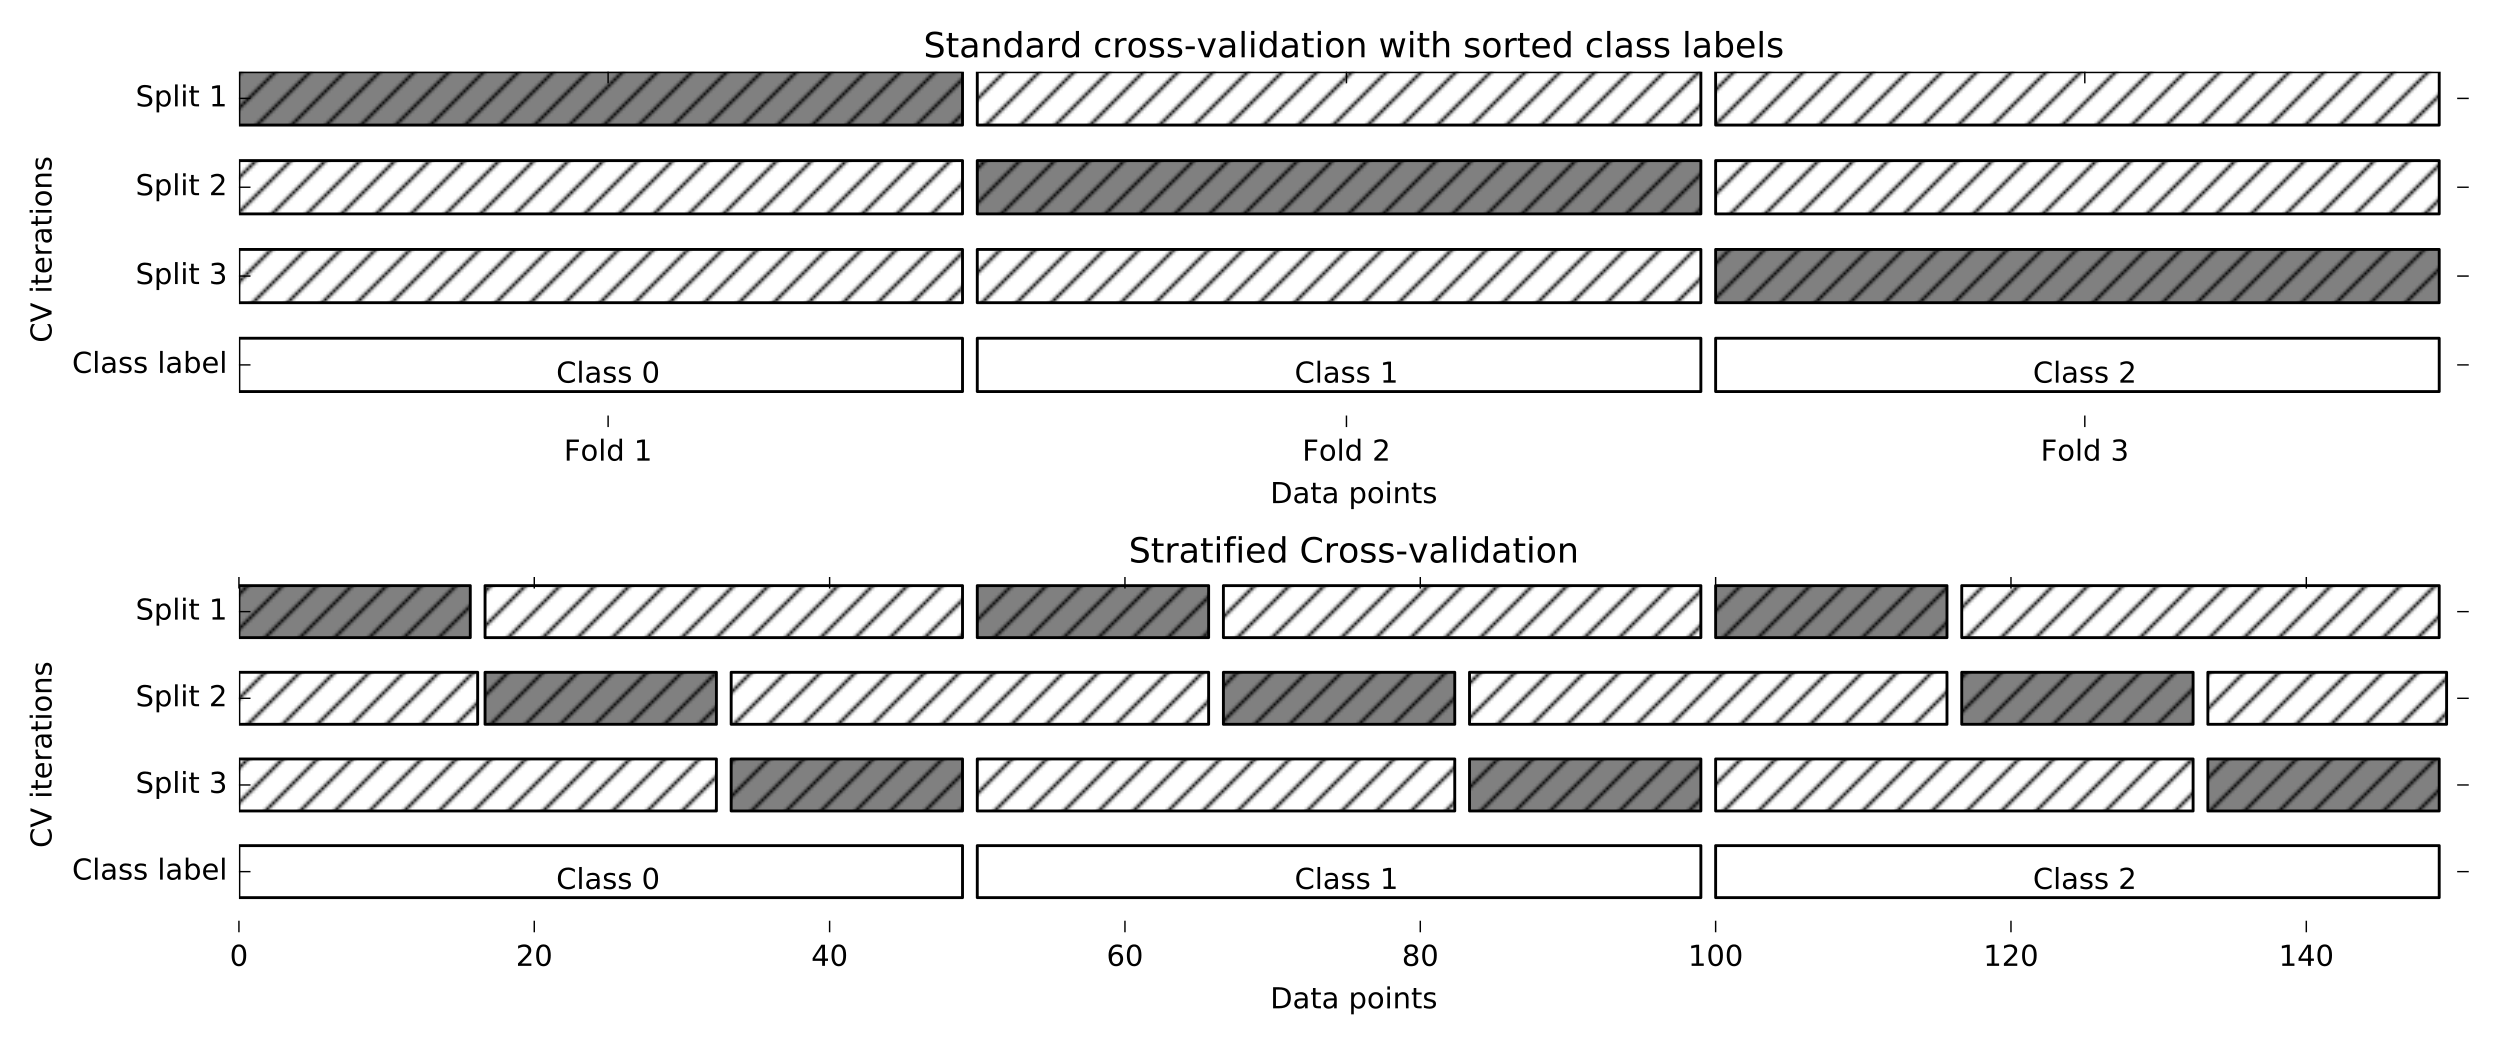 <?xml version="1.0" encoding="utf-8" standalone="no"?>
<!DOCTYPE svg PUBLIC "-//W3C//DTD SVG 1.1//EN"
  "http://www.w3.org/Graphics/SVG/1.1/DTD/svg11.dtd">
<!-- Created with matplotlib (http://matplotlib.org/) -->
<svg height="360pt" version="1.1" viewBox="0 0 864 360" width="864pt" xmlns="http://www.w3.org/2000/svg" xmlns:xlink="http://www.w3.org/1999/xlink">
 <defs>
  <style type="text/css">
*{stroke-linecap:butt;stroke-linejoin:round;stroke-miterlimit:100000;}
  </style>
 </defs>
 <g id="figure_1">
  <g id="patch_1">
   <path d="M 0 360 
L 864 360 
L 864 0 
L 0 0 
z
" style="fill:#ffffff;"/>
  </g>
  <g id="axes_1">
   <g id="patch_2">
    <path clip-path="url(#p1d6fbd1bad)" d="M 82.575 24.8 
L 332.645 24.8 
L 332.645 43.22 
L 82.575 43.22 
z
" style="fill:url(#hfec4d93242);stroke:#000000;stroke-linejoin:miter;"/>
   </g>
   <g id="patch_3">
    <path clip-path="url(#p1d6fbd1bad)" d="M 82.575 55.5 
L 332.645 55.5 
L 332.645 73.92 
L 82.575 73.92 
z
" style="fill:url(#h18e4e7b162);stroke:#000000;stroke-linejoin:miter;"/>
   </g>
   <g id="patch_4">
    <path clip-path="url(#p1d6fbd1bad)" d="M 82.575 86.2 
L 332.645 86.2 
L 332.645 104.62 
L 82.575 104.62 
z
" style="fill:url(#h18e4e7b162);stroke:#000000;stroke-linejoin:miter;"/>
   </g>
   <g id="patch_5">
    <path clip-path="url(#p1d6fbd1bad)" d="M 337.749 24.8 
L 587.819 24.8 
L 587.819 43.22 
L 337.749 43.22 
z
" style="fill:url(#h18e4e7b162);stroke:#000000;stroke-linejoin:miter;"/>
   </g>
   <g id="patch_6">
    <path clip-path="url(#p1d6fbd1bad)" d="M 337.749 55.5 
L 587.819 55.5 
L 587.819 73.92 
L 337.749 73.92 
z
" style="fill:url(#hfec4d93242);stroke:#000000;stroke-linejoin:miter;"/>
   </g>
   <g id="patch_7">
    <path clip-path="url(#p1d6fbd1bad)" d="M 337.749 86.2 
L 587.819 86.2 
L 587.819 104.62 
L 337.749 104.62 
z
" style="fill:url(#h18e4e7b162);stroke:#000000;stroke-linejoin:miter;"/>
   </g>
   <g id="patch_8">
    <path clip-path="url(#p1d6fbd1bad)" d="M 592.923 24.8 
L 842.993 24.8 
L 842.993 43.22 
L 592.923 43.22 
z
" style="fill:url(#h18e4e7b162);stroke:#000000;stroke-linejoin:miter;"/>
   </g>
   <g id="patch_9">
    <path clip-path="url(#p1d6fbd1bad)" d="M 592.923 55.5 
L 842.993 55.5 
L 842.993 73.92 
L 592.923 73.92 
z
" style="fill:url(#h18e4e7b162);stroke:#000000;stroke-linejoin:miter;"/>
   </g>
   <g id="patch_10">
    <path clip-path="url(#p1d6fbd1bad)" d="M 592.923 86.2 
L 842.993 86.2 
L 842.993 104.62 
L 592.923 104.62 
z
" style="fill:url(#hfec4d93242);stroke:#000000;stroke-linejoin:miter;"/>
   </g>
   <g id="patch_11">
    <path clip-path="url(#p1d6fbd1bad)" d="M 82.575 116.9 
L 332.645 116.9 
L 332.645 135.32 
L 82.575 135.32 
z
" style="fill:#ffffff;stroke:#000000;stroke-linejoin:miter;"/>
   </g>
   <g id="patch_12">
    <path clip-path="url(#p1d6fbd1bad)" d="M 337.749 116.9 
L 587.819 116.9 
L 587.819 135.32 
L 337.749 135.32 
z
" style="fill:#ffffff;stroke:#000000;stroke-linejoin:miter;"/>
   </g>
   <g id="patch_13">
    <path clip-path="url(#p1d6fbd1bad)" d="M 592.923 116.9 
L 842.993 116.9 
L 842.993 135.32 
L 592.923 135.32 
z
" style="fill:#ffffff;stroke:#000000;stroke-linejoin:miter;"/>
   </g>
   <g id="matplotlib.axis_1">
    <g id="xtick_1">
     <g id="line2d_1">
      <defs>
       <path d="M 0 0 
L 0 -4 
" id="m9a811f569b" style="stroke:#000000;stroke-width:0.5;"/>
      </defs>
      <g>
       <use style="stroke:#000000;stroke-width:0.5;" x="210.162" xlink:href="#m9a811f569b" y="147.6"/>
      </g>
     </g>
     <g id="line2d_2">
      <defs>
       <path d="M 0 0 
L 0 4 
" id="mfb9d59e1f1" style="stroke:#000000;stroke-width:0.5;"/>
      </defs>
      <g>
       <use style="stroke:#000000;stroke-width:0.5;" x="210.162" xlink:href="#mfb9d59e1f1" y="24.8"/>
      </g>
     </g>
     <g id="text_1">
      <!-- Fold 1 -->
      <defs>
       <path d="M 45.406 46.391 
L 45.406 75.984 
L 54.391 75.984 
L 54.391 0 
L 45.406 0 
L 45.406 8.203 
Q 42.578 3.328 38.25 0.953 
Q 33.938 -1.422 27.875 -1.422 
Q 17.969 -1.422 11.734 6.484 
Q 5.516 14.406 5.516 27.297 
Q 5.516 40.188 11.734 48.094 
Q 17.969 56 27.875 56 
Q 33.938 56 38.25 53.625 
Q 42.578 51.266 45.406 46.391 
M 14.797 27.297 
Q 14.797 17.391 18.875 11.75 
Q 22.953 6.109 30.078 6.109 
Q 37.203 6.109 41.297 11.75 
Q 45.406 17.391 45.406 27.297 
Q 45.406 37.203 41.297 42.844 
Q 37.203 48.484 30.078 48.484 
Q 22.953 48.484 18.875 42.844 
Q 14.797 37.203 14.797 27.297 
" id="BitstreamVeraSans-Roman-64"/>
       <path d="M 9.812 72.906 
L 51.703 72.906 
L 51.703 64.594 
L 19.672 64.594 
L 19.672 43.109 
L 48.578 43.109 
L 48.578 34.812 
L 19.672 34.812 
L 19.672 0 
L 9.812 0 
z
" id="BitstreamVeraSans-Roman-46"/>
       <path id="BitstreamVeraSans-Roman-20"/>
       <path d="M 12.406 8.297 
L 28.516 8.297 
L 28.516 63.922 
L 10.984 60.406 
L 10.984 69.391 
L 28.422 72.906 
L 38.281 72.906 
L 38.281 8.297 
L 54.391 8.297 
L 54.391 0 
L 12.406 0 
z
" id="BitstreamVeraSans-Roman-31"/>
       <path d="M 30.609 48.391 
Q 23.391 48.391 19.188 42.75 
Q 14.984 37.109 14.984 27.297 
Q 14.984 17.484 19.156 11.844 
Q 23.344 6.203 30.609 6.203 
Q 37.797 6.203 41.984 11.859 
Q 46.188 17.531 46.188 27.297 
Q 46.188 37.016 41.984 42.703 
Q 37.797 48.391 30.609 48.391 
M 30.609 56 
Q 42.328 56 49.016 48.375 
Q 55.719 40.766 55.719 27.297 
Q 55.719 13.875 49.016 6.219 
Q 42.328 -1.422 30.609 -1.422 
Q 18.844 -1.422 12.172 6.219 
Q 5.516 13.875 5.516 27.297 
Q 5.516 40.766 12.172 48.375 
Q 18.844 56 30.609 56 
" id="BitstreamVeraSans-Roman-6f"/>
       <path d="M 9.422 75.984 
L 18.406 75.984 
L 18.406 0 
L 9.422 0 
z
" id="BitstreamVeraSans-Roman-6c"/>
      </defs>
      <g transform="translate(194.896 159.198)scale(0.1 -0.1)">
       <use xlink:href="#BitstreamVeraSans-Roman-46"/>
       <use x="57.473" xlink:href="#BitstreamVeraSans-Roman-6f"/>
       <use x="118.654" xlink:href="#BitstreamVeraSans-Roman-6c"/>
       <use x="146.438" xlink:href="#BitstreamVeraSans-Roman-64"/>
       <use x="209.914" xlink:href="#BitstreamVeraSans-Roman-20"/>
       <use x="241.701" xlink:href="#BitstreamVeraSans-Roman-31"/>
      </g>
     </g>
    </g>
    <g id="xtick_2">
     <g id="line2d_3">
      <g>
       <use style="stroke:#000000;stroke-width:0.5;" x="465.336" xlink:href="#m9a811f569b" y="147.6"/>
      </g>
     </g>
     <g id="line2d_4">
      <g>
       <use style="stroke:#000000;stroke-width:0.5;" x="465.336" xlink:href="#mfb9d59e1f1" y="24.8"/>
      </g>
     </g>
     <g id="text_2">
      <!-- Fold 2 -->
      <defs>
       <path d="M 19.188 8.297 
L 53.609 8.297 
L 53.609 0 
L 7.328 0 
L 7.328 8.297 
Q 12.938 14.109 22.625 23.891 
Q 32.328 33.688 34.812 36.531 
Q 39.547 41.844 41.422 45.531 
Q 43.312 49.219 43.312 52.781 
Q 43.312 58.594 39.234 62.25 
Q 35.156 65.922 28.609 65.922 
Q 23.969 65.922 18.812 64.312 
Q 13.672 62.703 7.812 59.422 
L 7.812 69.391 
Q 13.766 71.781 18.938 73 
Q 24.125 74.219 28.422 74.219 
Q 39.75 74.219 46.484 68.547 
Q 53.219 62.891 53.219 53.422 
Q 53.219 48.922 51.531 44.891 
Q 49.859 40.875 45.406 35.406 
Q 44.188 33.984 37.641 27.219 
Q 31.109 20.453 19.188 8.297 
" id="BitstreamVeraSans-Roman-32"/>
      </defs>
      <g transform="translate(450.069 159.198)scale(0.1 -0.1)">
       <use xlink:href="#BitstreamVeraSans-Roman-46"/>
       <use x="57.473" xlink:href="#BitstreamVeraSans-Roman-6f"/>
       <use x="118.654" xlink:href="#BitstreamVeraSans-Roman-6c"/>
       <use x="146.438" xlink:href="#BitstreamVeraSans-Roman-64"/>
       <use x="209.914" xlink:href="#BitstreamVeraSans-Roman-20"/>
       <use x="241.701" xlink:href="#BitstreamVeraSans-Roman-32"/>
      </g>
     </g>
    </g>
    <g id="xtick_3">
     <g id="line2d_5">
      <g>
       <use style="stroke:#000000;stroke-width:0.5;" x="720.51" xlink:href="#m9a811f569b" y="147.6"/>
      </g>
     </g>
     <g id="line2d_6">
      <g>
       <use style="stroke:#000000;stroke-width:0.5;" x="720.51" xlink:href="#mfb9d59e1f1" y="24.8"/>
      </g>
     </g>
     <g id="text_3">
      <!-- Fold 3 -->
      <defs>
       <path d="M 40.578 39.312 
Q 47.656 37.797 51.625 33 
Q 55.609 28.219 55.609 21.188 
Q 55.609 10.406 48.188 4.484 
Q 40.766 -1.422 27.094 -1.422 
Q 22.516 -1.422 17.656 -0.516 
Q 12.797 0.391 7.625 2.203 
L 7.625 11.719 
Q 11.719 9.328 16.594 8.109 
Q 21.484 6.891 26.812 6.891 
Q 36.078 6.891 40.938 10.547 
Q 45.797 14.203 45.797 21.188 
Q 45.797 27.641 41.281 31.266 
Q 36.766 34.906 28.719 34.906 
L 20.219 34.906 
L 20.219 43.016 
L 29.109 43.016 
Q 36.375 43.016 40.234 45.922 
Q 44.094 48.828 44.094 54.297 
Q 44.094 59.906 40.109 62.906 
Q 36.141 65.922 28.719 65.922 
Q 24.656 65.922 20.016 65.031 
Q 15.375 64.156 9.812 62.312 
L 9.812 71.094 
Q 15.438 72.656 20.344 73.438 
Q 25.25 74.219 29.594 74.219 
Q 40.828 74.219 47.359 69.109 
Q 53.906 64.016 53.906 55.328 
Q 53.906 49.266 50.438 45.094 
Q 46.969 40.922 40.578 39.312 
" id="BitstreamVeraSans-Roman-33"/>
      </defs>
      <g transform="translate(705.243 159.198)scale(0.1 -0.1)">
       <use xlink:href="#BitstreamVeraSans-Roman-46"/>
       <use x="57.473" xlink:href="#BitstreamVeraSans-Roman-6f"/>
       <use x="118.654" xlink:href="#BitstreamVeraSans-Roman-6c"/>
       <use x="146.438" xlink:href="#BitstreamVeraSans-Roman-64"/>
       <use x="209.914" xlink:href="#BitstreamVeraSans-Roman-20"/>
       <use x="241.701" xlink:href="#BitstreamVeraSans-Roman-33"/>
      </g>
     </g>
    </g>
    <g id="text_4">
     <!-- Data points -->
     <defs>
      <path d="M 44.281 53.078 
L 44.281 44.578 
Q 40.484 46.531 36.375 47.5 
Q 32.281 48.484 27.875 48.484 
Q 21.188 48.484 17.844 46.438 
Q 14.5 44.391 14.5 40.281 
Q 14.5 37.156 16.891 35.375 
Q 19.281 33.594 26.516 31.984 
L 29.594 31.297 
Q 39.156 29.25 43.188 25.516 
Q 47.219 21.781 47.219 15.094 
Q 47.219 7.469 41.188 3.016 
Q 35.156 -1.422 24.609 -1.422 
Q 20.219 -1.422 15.453 -0.562 
Q 10.688 0.297 5.422 2 
L 5.422 11.281 
Q 10.406 8.688 15.234 7.391 
Q 20.062 6.109 24.812 6.109 
Q 31.156 6.109 34.562 8.281 
Q 37.984 10.453 37.984 14.406 
Q 37.984 18.062 35.516 20.016 
Q 33.062 21.969 24.703 23.781 
L 21.578 24.516 
Q 13.234 26.266 9.516 29.906 
Q 5.812 33.547 5.812 39.891 
Q 5.812 47.609 11.281 51.797 
Q 16.75 56 26.812 56 
Q 31.781 56 36.172 55.266 
Q 40.578 54.547 44.281 53.078 
" id="BitstreamVeraSans-Roman-73"/>
      <path d="M 18.312 70.219 
L 18.312 54.688 
L 36.812 54.688 
L 36.812 47.703 
L 18.312 47.703 
L 18.312 18.016 
Q 18.312 11.328 20.141 9.422 
Q 21.969 7.516 27.594 7.516 
L 36.812 7.516 
L 36.812 0 
L 27.594 0 
Q 17.188 0 13.234 3.875 
Q 9.281 7.766 9.281 18.016 
L 9.281 47.703 
L 2.688 47.703 
L 2.688 54.688 
L 9.281 54.688 
L 9.281 70.219 
z
" id="BitstreamVeraSans-Roman-74"/>
      <path d="M 19.672 64.797 
L 19.672 8.109 
L 31.594 8.109 
Q 46.688 8.109 53.688 14.938 
Q 60.688 21.781 60.688 36.531 
Q 60.688 51.172 53.688 57.984 
Q 46.688 64.797 31.594 64.797 
z
M 9.812 72.906 
L 30.078 72.906 
Q 51.266 72.906 61.172 64.094 
Q 71.094 55.281 71.094 36.531 
Q 71.094 17.672 61.125 8.828 
Q 51.172 0 30.078 0 
L 9.812 0 
z
" id="BitstreamVeraSans-Roman-44"/>
      <path d="M 34.281 27.484 
Q 23.391 27.484 19.188 25 
Q 14.984 22.516 14.984 16.5 
Q 14.984 11.719 18.141 8.906 
Q 21.297 6.109 26.703 6.109 
Q 34.188 6.109 38.703 11.406 
Q 43.219 16.703 43.219 25.484 
L 43.219 27.484 
z
M 52.203 31.203 
L 52.203 0 
L 43.219 0 
L 43.219 8.297 
Q 40.141 3.328 35.547 0.953 
Q 30.953 -1.422 24.312 -1.422 
Q 15.922 -1.422 10.953 3.297 
Q 6 8.016 6 15.922 
Q 6 25.141 12.172 29.828 
Q 18.359 34.516 30.609 34.516 
L 43.219 34.516 
L 43.219 35.406 
Q 43.219 41.609 39.141 45 
Q 35.062 48.391 27.688 48.391 
Q 23 48.391 18.547 47.266 
Q 14.109 46.141 10.016 43.891 
L 10.016 52.203 
Q 14.938 54.109 19.578 55.047 
Q 24.219 56 28.609 56 
Q 40.484 56 46.344 49.844 
Q 52.203 43.703 52.203 31.203 
" id="BitstreamVeraSans-Roman-61"/>
      <path d="M 18.109 8.203 
L 18.109 -20.797 
L 9.078 -20.797 
L 9.078 54.688 
L 18.109 54.688 
L 18.109 46.391 
Q 20.953 51.266 25.266 53.625 
Q 29.594 56 35.594 56 
Q 45.562 56 51.781 48.094 
Q 58.016 40.188 58.016 27.297 
Q 58.016 14.406 51.781 6.484 
Q 45.562 -1.422 35.594 -1.422 
Q 29.594 -1.422 25.266 0.953 
Q 20.953 3.328 18.109 8.203 
M 48.688 27.297 
Q 48.688 37.203 44.609 42.844 
Q 40.531 48.484 33.406 48.484 
Q 26.266 48.484 22.188 42.844 
Q 18.109 37.203 18.109 27.297 
Q 18.109 17.391 22.188 11.75 
Q 26.266 6.109 33.406 6.109 
Q 40.531 6.109 44.609 11.75 
Q 48.688 17.391 48.688 27.297 
" id="BitstreamVeraSans-Roman-70"/>
      <path d="M 9.422 54.688 
L 18.406 54.688 
L 18.406 0 
L 9.422 0 
z
M 9.422 75.984 
L 18.406 75.984 
L 18.406 64.594 
L 9.422 64.594 
z
" id="BitstreamVeraSans-Roman-69"/>
      <path d="M 54.891 33.016 
L 54.891 0 
L 45.906 0 
L 45.906 32.719 
Q 45.906 40.484 42.875 44.328 
Q 39.844 48.188 33.797 48.188 
Q 26.516 48.188 22.312 43.547 
Q 18.109 38.922 18.109 30.906 
L 18.109 0 
L 9.078 0 
L 9.078 54.688 
L 18.109 54.688 
L 18.109 46.188 
Q 21.344 51.125 25.703 53.562 
Q 30.078 56 35.797 56 
Q 45.219 56 50.047 50.172 
Q 54.891 44.344 54.891 33.016 
" id="BitstreamVeraSans-Roman-6e"/>
     </defs>
     <g transform="translate(439.004 173.877)scale(0.1 -0.1)">
      <use xlink:href="#BitstreamVeraSans-Roman-44"/>
      <use x="77.002" xlink:href="#BitstreamVeraSans-Roman-61"/>
      <use x="138.281" xlink:href="#BitstreamVeraSans-Roman-74"/>
      <use x="177.49" xlink:href="#BitstreamVeraSans-Roman-61"/>
      <use x="238.77" xlink:href="#BitstreamVeraSans-Roman-20"/>
      <use x="270.557" xlink:href="#BitstreamVeraSans-Roman-70"/>
      <use x="334.033" xlink:href="#BitstreamVeraSans-Roman-6f"/>
      <use x="395.215" xlink:href="#BitstreamVeraSans-Roman-69"/>
      <use x="422.998" xlink:href="#BitstreamVeraSans-Roman-6e"/>
      <use x="486.377" xlink:href="#BitstreamVeraSans-Roman-74"/>
      <use x="525.586" xlink:href="#BitstreamVeraSans-Roman-73"/>
     </g>
    </g>
   </g>
   <g id="matplotlib.axis_2">
    <g id="ytick_1">
     <g id="line2d_7">
      <defs>
       <path d="M 0 0 
L 4 0 
" id="m69f1fb283d" style="stroke:#000000;stroke-width:0.5;"/>
      </defs>
      <g>
       <use style="stroke:#000000;stroke-width:0.5;" x="82.575" xlink:href="#m69f1fb283d" y="34.01"/>
      </g>
     </g>
     <g id="line2d_8">
      <defs>
       <path d="M 0 0 
L -4 0 
" id="m2704a33fb5" style="stroke:#000000;stroke-width:0.5;"/>
      </defs>
      <g>
       <use style="stroke:#000000;stroke-width:0.5;" x="853.2" xlink:href="#m2704a33fb5" y="34.01"/>
      </g>
     </g>
     <g id="text_5">
      <!-- Split 1 -->
      <defs>
       <path d="M 53.516 70.516 
L 53.516 60.891 
Q 47.906 63.578 42.922 64.891 
Q 37.938 66.219 33.297 66.219 
Q 25.25 66.219 20.875 63.094 
Q 16.5 59.969 16.5 54.203 
Q 16.5 49.359 19.406 46.891 
Q 22.312 44.438 30.422 42.922 
L 36.375 41.703 
Q 47.406 39.594 52.656 34.297 
Q 57.906 29 57.906 20.125 
Q 57.906 9.516 50.797 4.047 
Q 43.703 -1.422 29.984 -1.422 
Q 24.812 -1.422 18.969 -0.25 
Q 13.141 0.922 6.891 3.219 
L 6.891 13.375 
Q 12.891 10.016 18.656 8.297 
Q 24.422 6.594 29.984 6.594 
Q 38.422 6.594 43.016 9.906 
Q 47.609 13.234 47.609 19.391 
Q 47.609 24.75 44.312 27.781 
Q 41.016 30.812 33.5 32.328 
L 27.484 33.5 
Q 16.453 35.688 11.516 40.375 
Q 6.594 45.062 6.594 53.422 
Q 6.594 63.094 13.406 68.656 
Q 20.219 74.219 32.172 74.219 
Q 37.312 74.219 42.625 73.281 
Q 47.953 72.359 53.516 70.516 
" id="BitstreamVeraSans-Roman-53"/>
      </defs>
      <g transform="translate(46.861 36.769)scale(0.1 -0.1)">
       <use xlink:href="#BitstreamVeraSans-Roman-53"/>
       <use x="63.477" xlink:href="#BitstreamVeraSans-Roman-70"/>
       <use x="126.953" xlink:href="#BitstreamVeraSans-Roman-6c"/>
       <use x="154.736" xlink:href="#BitstreamVeraSans-Roman-69"/>
       <use x="182.52" xlink:href="#BitstreamVeraSans-Roman-74"/>
       <use x="221.729" xlink:href="#BitstreamVeraSans-Roman-20"/>
       <use x="253.516" xlink:href="#BitstreamVeraSans-Roman-31"/>
      </g>
     </g>
    </g>
    <g id="ytick_2">
     <g id="line2d_9">
      <g>
       <use style="stroke:#000000;stroke-width:0.5;" x="82.575" xlink:href="#m69f1fb283d" y="64.71"/>
      </g>
     </g>
     <g id="line2d_10">
      <g>
       <use style="stroke:#000000;stroke-width:0.5;" x="853.2" xlink:href="#m2704a33fb5" y="64.71"/>
      </g>
     </g>
     <g id="text_6">
      <!-- Split 2 -->
      <g transform="translate(46.861 67.469)scale(0.1 -0.1)">
       <use xlink:href="#BitstreamVeraSans-Roman-53"/>
       <use x="63.477" xlink:href="#BitstreamVeraSans-Roman-70"/>
       <use x="126.953" xlink:href="#BitstreamVeraSans-Roman-6c"/>
       <use x="154.736" xlink:href="#BitstreamVeraSans-Roman-69"/>
       <use x="182.52" xlink:href="#BitstreamVeraSans-Roman-74"/>
       <use x="221.729" xlink:href="#BitstreamVeraSans-Roman-20"/>
       <use x="253.516" xlink:href="#BitstreamVeraSans-Roman-32"/>
      </g>
     </g>
    </g>
    <g id="ytick_3">
     <g id="line2d_11">
      <g>
       <use style="stroke:#000000;stroke-width:0.5;" x="82.575" xlink:href="#m69f1fb283d" y="95.41"/>
      </g>
     </g>
     <g id="line2d_12">
      <g>
       <use style="stroke:#000000;stroke-width:0.5;" x="853.2" xlink:href="#m2704a33fb5" y="95.41"/>
      </g>
     </g>
     <g id="text_7">
      <!-- Split 3 -->
      <g transform="translate(46.861 98.169)scale(0.1 -0.1)">
       <use xlink:href="#BitstreamVeraSans-Roman-53"/>
       <use x="63.477" xlink:href="#BitstreamVeraSans-Roman-70"/>
       <use x="126.953" xlink:href="#BitstreamVeraSans-Roman-6c"/>
       <use x="154.736" xlink:href="#BitstreamVeraSans-Roman-69"/>
       <use x="182.52" xlink:href="#BitstreamVeraSans-Roman-74"/>
       <use x="221.729" xlink:href="#BitstreamVeraSans-Roman-20"/>
       <use x="253.516" xlink:href="#BitstreamVeraSans-Roman-33"/>
      </g>
     </g>
    </g>
    <g id="ytick_4">
     <g id="line2d_13">
      <g>
       <use style="stroke:#000000;stroke-width:0.5;" x="82.575" xlink:href="#m69f1fb283d" y="126.11"/>
      </g>
     </g>
     <g id="line2d_14">
      <g>
       <use style="stroke:#000000;stroke-width:0.5;" x="853.2" xlink:href="#m2704a33fb5" y="126.11"/>
      </g>
     </g>
     <g id="text_8">
      <!-- Class label -->
      <defs>
       <path d="M 56.203 29.594 
L 56.203 25.203 
L 14.891 25.203 
Q 15.484 15.922 20.484 11.062 
Q 25.484 6.203 34.422 6.203 
Q 39.594 6.203 44.453 7.469 
Q 49.312 8.734 54.109 11.281 
L 54.109 2.781 
Q 49.266 0.734 44.188 -0.344 
Q 39.109 -1.422 33.891 -1.422 
Q 20.797 -1.422 13.156 6.188 
Q 5.516 13.812 5.516 26.812 
Q 5.516 40.234 12.766 48.109 
Q 20.016 56 32.328 56 
Q 43.359 56 49.781 48.891 
Q 56.203 41.797 56.203 29.594 
M 47.219 32.234 
Q 47.125 39.594 43.094 43.984 
Q 39.062 48.391 32.422 48.391 
Q 24.906 48.391 20.391 44.141 
Q 15.875 39.891 15.188 32.172 
z
" id="BitstreamVeraSans-Roman-65"/>
       <path d="M 48.688 27.297 
Q 48.688 37.203 44.609 42.844 
Q 40.531 48.484 33.406 48.484 
Q 26.266 48.484 22.188 42.844 
Q 18.109 37.203 18.109 27.297 
Q 18.109 17.391 22.188 11.75 
Q 26.266 6.109 33.406 6.109 
Q 40.531 6.109 44.609 11.75 
Q 48.688 17.391 48.688 27.297 
M 18.109 46.391 
Q 20.953 51.266 25.266 53.625 
Q 29.594 56 35.594 56 
Q 45.562 56 51.781 48.094 
Q 58.016 40.188 58.016 27.297 
Q 58.016 14.406 51.781 6.484 
Q 45.562 -1.422 35.594 -1.422 
Q 29.594 -1.422 25.266 0.953 
Q 20.953 3.328 18.109 8.203 
L 18.109 0 
L 9.078 0 
L 9.078 75.984 
L 18.109 75.984 
z
" id="BitstreamVeraSans-Roman-62"/>
       <path d="M 64.406 67.281 
L 64.406 56.891 
Q 59.422 61.531 53.781 63.812 
Q 48.141 66.109 41.797 66.109 
Q 29.297 66.109 22.656 58.469 
Q 16.016 50.828 16.016 36.375 
Q 16.016 21.969 22.656 14.328 
Q 29.297 6.688 41.797 6.688 
Q 48.141 6.688 53.781 8.984 
Q 59.422 11.281 64.406 15.922 
L 64.406 5.609 
Q 59.234 2.094 53.438 0.328 
Q 47.656 -1.422 41.219 -1.422 
Q 24.656 -1.422 15.125 8.703 
Q 5.609 18.844 5.609 36.375 
Q 5.609 53.953 15.125 64.078 
Q 24.656 74.219 41.219 74.219 
Q 47.75 74.219 53.531 72.484 
Q 59.328 70.75 64.406 67.281 
" id="BitstreamVeraSans-Roman-43"/>
      </defs>
      <g transform="translate(24.903 128.869)scale(0.1 -0.1)">
       <use xlink:href="#BitstreamVeraSans-Roman-43"/>
       <use x="69.824" xlink:href="#BitstreamVeraSans-Roman-6c"/>
       <use x="97.607" xlink:href="#BitstreamVeraSans-Roman-61"/>
       <use x="158.887" xlink:href="#BitstreamVeraSans-Roman-73"/>
       <use x="210.986" xlink:href="#BitstreamVeraSans-Roman-73"/>
       <use x="263.086" xlink:href="#BitstreamVeraSans-Roman-20"/>
       <use x="294.873" xlink:href="#BitstreamVeraSans-Roman-6c"/>
       <use x="322.656" xlink:href="#BitstreamVeraSans-Roman-61"/>
       <use x="383.936" xlink:href="#BitstreamVeraSans-Roman-62"/>
       <use x="447.412" xlink:href="#BitstreamVeraSans-Roman-65"/>
       <use x="508.936" xlink:href="#BitstreamVeraSans-Roman-6c"/>
      </g>
     </g>
    </g>
    <g id="text_9">
     <!-- CV iterations -->
     <defs>
      <path d="M 41.109 46.297 
Q 39.594 47.172 37.812 47.578 
Q 36.031 48 33.891 48 
Q 26.266 48 22.188 43.047 
Q 18.109 38.094 18.109 28.812 
L 18.109 0 
L 9.078 0 
L 9.078 54.688 
L 18.109 54.688 
L 18.109 46.188 
Q 20.953 51.172 25.484 53.578 
Q 30.031 56 36.531 56 
Q 37.453 56 38.578 55.875 
Q 39.703 55.766 41.062 55.516 
z
" id="BitstreamVeraSans-Roman-72"/>
      <path d="M 28.609 0 
L 0.781 72.906 
L 11.078 72.906 
L 34.188 11.531 
L 57.328 72.906 
L 67.578 72.906 
L 39.797 0 
z
" id="BitstreamVeraSans-Roman-56"/>
     </defs>
     <g transform="translate(17.823 118.428)rotate(-90.0)scale(0.1 -0.1)">
      <use xlink:href="#BitstreamVeraSans-Roman-43"/>
      <use x="69.824" xlink:href="#BitstreamVeraSans-Roman-56"/>
      <use x="138.232" xlink:href="#BitstreamVeraSans-Roman-20"/>
      <use x="170.02" xlink:href="#BitstreamVeraSans-Roman-69"/>
      <use x="197.803" xlink:href="#BitstreamVeraSans-Roman-74"/>
      <use x="237.012" xlink:href="#BitstreamVeraSans-Roman-65"/>
      <use x="298.535" xlink:href="#BitstreamVeraSans-Roman-72"/>
      <use x="339.648" xlink:href="#BitstreamVeraSans-Roman-61"/>
      <use x="400.928" xlink:href="#BitstreamVeraSans-Roman-74"/>
      <use x="440.137" xlink:href="#BitstreamVeraSans-Roman-69"/>
      <use x="467.92" xlink:href="#BitstreamVeraSans-Roman-6f"/>
      <use x="529.102" xlink:href="#BitstreamVeraSans-Roman-6e"/>
      <use x="592.48" xlink:href="#BitstreamVeraSans-Roman-73"/>
     </g>
    </g>
   </g>
   <g id="text_10">
    <!-- Class 0 -->
    <defs>
     <path d="M 31.781 66.406 
Q 24.172 66.406 20.328 58.906 
Q 16.5 51.422 16.5 36.375 
Q 16.5 21.391 20.328 13.891 
Q 24.172 6.391 31.781 6.391 
Q 39.453 6.391 43.281 13.891 
Q 47.125 21.391 47.125 36.375 
Q 47.125 51.422 43.281 58.906 
Q 39.453 66.406 31.781 66.406 
M 31.781 74.219 
Q 44.047 74.219 50.516 64.516 
Q 56.984 54.828 56.984 36.375 
Q 56.984 17.969 50.516 8.266 
Q 44.047 -1.422 31.781 -1.422 
Q 19.531 -1.422 13.062 8.266 
Q 6.594 17.969 6.594 36.375 
Q 6.594 54.828 13.062 64.516 
Q 19.531 74.219 31.781 74.219 
" id="BitstreamVeraSans-Roman-30"/>
    </defs>
    <g transform="translate(192.238 132.25)scale(0.1 -0.1)">
     <use xlink:href="#BitstreamVeraSans-Roman-43"/>
     <use x="69.824" xlink:href="#BitstreamVeraSans-Roman-6c"/>
     <use x="97.607" xlink:href="#BitstreamVeraSans-Roman-61"/>
     <use x="158.887" xlink:href="#BitstreamVeraSans-Roman-73"/>
     <use x="210.986" xlink:href="#BitstreamVeraSans-Roman-73"/>
     <use x="263.086" xlink:href="#BitstreamVeraSans-Roman-20"/>
     <use x="294.873" xlink:href="#BitstreamVeraSans-Roman-30"/>
    </g>
   </g>
   <g id="text_11">
    <!-- Class 1 -->
    <g transform="translate(447.412 132.25)scale(0.1 -0.1)">
     <use xlink:href="#BitstreamVeraSans-Roman-43"/>
     <use x="69.824" xlink:href="#BitstreamVeraSans-Roman-6c"/>
     <use x="97.607" xlink:href="#BitstreamVeraSans-Roman-61"/>
     <use x="158.887" xlink:href="#BitstreamVeraSans-Roman-73"/>
     <use x="210.986" xlink:href="#BitstreamVeraSans-Roman-73"/>
     <use x="263.086" xlink:href="#BitstreamVeraSans-Roman-20"/>
     <use x="294.873" xlink:href="#BitstreamVeraSans-Roman-31"/>
    </g>
   </g>
   <g id="text_12">
    <!-- Class 2 -->
    <g transform="translate(702.585 132.25)scale(0.1 -0.1)">
     <use xlink:href="#BitstreamVeraSans-Roman-43"/>
     <use x="69.824" xlink:href="#BitstreamVeraSans-Roman-6c"/>
     <use x="97.607" xlink:href="#BitstreamVeraSans-Roman-61"/>
     <use x="158.887" xlink:href="#BitstreamVeraSans-Roman-73"/>
     <use x="210.986" xlink:href="#BitstreamVeraSans-Roman-73"/>
     <use x="263.086" xlink:href="#BitstreamVeraSans-Roman-20"/>
     <use x="294.873" xlink:href="#BitstreamVeraSans-Roman-32"/>
    </g>
   </g>
   <g id="text_13">
    <!-- Standard cross-validation with sorted class labels -->
    <defs>
     <path d="M 4.203 54.688 
L 13.188 54.688 
L 24.422 12.016 
L 35.594 54.688 
L 46.188 54.688 
L 57.422 12.016 
L 68.609 54.688 
L 77.594 54.688 
L 63.281 0 
L 52.688 0 
L 40.922 44.828 
L 29.109 0 
L 18.5 0 
z
" id="BitstreamVeraSans-Roman-77"/>
     <path d="M 2.984 54.688 
L 12.5 54.688 
L 29.594 8.797 
L 46.688 54.688 
L 56.203 54.688 
L 35.688 0 
L 23.484 0 
z
" id="BitstreamVeraSans-Roman-76"/>
     <path d="M 4.891 31.391 
L 31.203 31.391 
L 31.203 23.391 
L 4.891 23.391 
z
" id="BitstreamVeraSans-Roman-2d"/>
     <path d="M 54.891 33.016 
L 54.891 0 
L 45.906 0 
L 45.906 32.719 
Q 45.906 40.484 42.875 44.328 
Q 39.844 48.188 33.797 48.188 
Q 26.516 48.188 22.312 43.547 
Q 18.109 38.922 18.109 30.906 
L 18.109 0 
L 9.078 0 
L 9.078 75.984 
L 18.109 75.984 
L 18.109 46.188 
Q 21.344 51.125 25.703 53.562 
Q 30.078 56 35.797 56 
Q 45.219 56 50.047 50.172 
Q 54.891 44.344 54.891 33.016 
" id="BitstreamVeraSans-Roman-68"/>
     <path d="M 48.781 52.594 
L 48.781 44.188 
Q 44.969 46.297 41.141 47.344 
Q 37.312 48.391 33.406 48.391 
Q 24.656 48.391 19.812 42.844 
Q 14.984 37.312 14.984 27.297 
Q 14.984 17.281 19.812 11.734 
Q 24.656 6.203 33.406 6.203 
Q 37.312 6.203 41.141 7.25 
Q 44.969 8.297 48.781 10.406 
L 48.781 2.094 
Q 45.016 0.344 40.984 -0.531 
Q 36.969 -1.422 32.422 -1.422 
Q 20.062 -1.422 12.781 6.344 
Q 5.516 14.109 5.516 27.297 
Q 5.516 40.672 12.859 48.328 
Q 20.219 56 33.016 56 
Q 37.156 56 41.109 55.141 
Q 45.062 54.297 48.781 52.594 
" id="BitstreamVeraSans-Roman-63"/>
    </defs>
    <g transform="translate(319.186 19.8)scale(0.12 -0.12)">
     <use xlink:href="#BitstreamVeraSans-Roman-53"/>
     <use x="63.477" xlink:href="#BitstreamVeraSans-Roman-74"/>
     <use x="102.686" xlink:href="#BitstreamVeraSans-Roman-61"/>
     <use x="163.965" xlink:href="#BitstreamVeraSans-Roman-6e"/>
     <use x="227.344" xlink:href="#BitstreamVeraSans-Roman-64"/>
     <use x="290.82" xlink:href="#BitstreamVeraSans-Roman-61"/>
     <use x="352.1" xlink:href="#BitstreamVeraSans-Roman-72"/>
     <use x="393.197" xlink:href="#BitstreamVeraSans-Roman-64"/>
     <use x="456.674" xlink:href="#BitstreamVeraSans-Roman-20"/>
     <use x="488.461" xlink:href="#BitstreamVeraSans-Roman-63"/>
     <use x="543.441" xlink:href="#BitstreamVeraSans-Roman-72"/>
     <use x="584.523" xlink:href="#BitstreamVeraSans-Roman-6f"/>
     <use x="645.705" xlink:href="#BitstreamVeraSans-Roman-73"/>
     <use x="697.805" xlink:href="#BitstreamVeraSans-Roman-73"/>
     <use x="749.904" xlink:href="#BitstreamVeraSans-Roman-2d"/>
     <use x="785.957" xlink:href="#BitstreamVeraSans-Roman-76"/>
     <use x="845.137" xlink:href="#BitstreamVeraSans-Roman-61"/>
     <use x="906.416" xlink:href="#BitstreamVeraSans-Roman-6c"/>
     <use x="934.199" xlink:href="#BitstreamVeraSans-Roman-69"/>
     <use x="961.982" xlink:href="#BitstreamVeraSans-Roman-64"/>
     <use x="1025.459" xlink:href="#BitstreamVeraSans-Roman-61"/>
     <use x="1086.738" xlink:href="#BitstreamVeraSans-Roman-74"/>
     <use x="1125.947" xlink:href="#BitstreamVeraSans-Roman-69"/>
     <use x="1153.73" xlink:href="#BitstreamVeraSans-Roman-6f"/>
     <use x="1214.912" xlink:href="#BitstreamVeraSans-Roman-6e"/>
     <use x="1278.291" xlink:href="#BitstreamVeraSans-Roman-20"/>
     <use x="1310.078" xlink:href="#BitstreamVeraSans-Roman-77"/>
     <use x="1391.865" xlink:href="#BitstreamVeraSans-Roman-69"/>
     <use x="1419.648" xlink:href="#BitstreamVeraSans-Roman-74"/>
     <use x="1458.857" xlink:href="#BitstreamVeraSans-Roman-68"/>
     <use x="1522.236" xlink:href="#BitstreamVeraSans-Roman-20"/>
     <use x="1554.023" xlink:href="#BitstreamVeraSans-Roman-73"/>
     <use x="1606.123" xlink:href="#BitstreamVeraSans-Roman-6f"/>
     <use x="1667.305" xlink:href="#BitstreamVeraSans-Roman-72"/>
     <use x="1708.418" xlink:href="#BitstreamVeraSans-Roman-74"/>
     <use x="1747.627" xlink:href="#BitstreamVeraSans-Roman-65"/>
     <use x="1809.15" xlink:href="#BitstreamVeraSans-Roman-64"/>
     <use x="1872.627" xlink:href="#BitstreamVeraSans-Roman-20"/>
     <use x="1904.414" xlink:href="#BitstreamVeraSans-Roman-63"/>
     <use x="1959.395" xlink:href="#BitstreamVeraSans-Roman-6c"/>
     <use x="1987.178" xlink:href="#BitstreamVeraSans-Roman-61"/>
     <use x="2048.457" xlink:href="#BitstreamVeraSans-Roman-73"/>
     <use x="2100.557" xlink:href="#BitstreamVeraSans-Roman-73"/>
     <use x="2152.656" xlink:href="#BitstreamVeraSans-Roman-20"/>
     <use x="2184.443" xlink:href="#BitstreamVeraSans-Roman-6c"/>
     <use x="2212.227" xlink:href="#BitstreamVeraSans-Roman-61"/>
     <use x="2273.506" xlink:href="#BitstreamVeraSans-Roman-62"/>
     <use x="2336.982" xlink:href="#BitstreamVeraSans-Roman-65"/>
     <use x="2398.506" xlink:href="#BitstreamVeraSans-Roman-6c"/>
     <use x="2426.289" xlink:href="#BitstreamVeraSans-Roman-73"/>
    </g>
   </g>
  </g>
  <g id="axes_2">
   <g id="patch_14">
    <path clip-path="url(#p1cffbfc507)" d="M 82.575 202.395 
L 162.529 202.395 
L 162.529 220.366 
L 82.575 220.366 
z
" style="fill:url(#hfec4d93242);stroke:#000000;stroke-linejoin:miter;"/>
   </g>
   <g id="patch_15">
    <path clip-path="url(#p1cffbfc507)" d="M 337.749 202.395 
L 417.703 202.395 
L 417.703 220.366 
L 337.749 220.366 
z
" style="fill:url(#hfec4d93242);stroke:#000000;stroke-linejoin:miter;"/>
   </g>
   <g id="patch_16">
    <path clip-path="url(#p1cffbfc507)" d="M 592.923 202.395 
L 672.877 202.395 
L 672.877 220.366 
L 592.923 220.366 
z
" style="fill:url(#hfec4d93242);stroke:#000000;stroke-linejoin:miter;"/>
   </g>
   <g id="patch_17">
    <path clip-path="url(#p1cffbfc507)" d="M 167.633 232.346 
L 247.587 232.346 
L 247.587 250.317 
L 167.633 250.317 
z
" style="fill:url(#hfec4d93242);stroke:#000000;stroke-linejoin:miter;"/>
   </g>
   <g id="patch_18">
    <path clip-path="url(#p1cffbfc507)" d="M 422.807 232.346 
L 502.761 232.346 
L 502.761 250.317 
L 422.807 250.317 
z
" style="fill:url(#hfec4d93242);stroke:#000000;stroke-linejoin:miter;"/>
   </g>
   <g id="patch_19">
    <path clip-path="url(#p1cffbfc507)" d="M 677.981 232.346 
L 757.935 232.346 
L 757.935 250.317 
L 677.981 250.317 
z
" style="fill:url(#hfec4d93242);stroke:#000000;stroke-linejoin:miter;"/>
   </g>
   <g id="patch_20">
    <path clip-path="url(#p1cffbfc507)" d="M 252.691 262.298 
L 332.645 262.298 
L 332.645 280.268 
L 252.691 280.268 
z
" style="fill:url(#hfec4d93242);stroke:#000000;stroke-linejoin:miter;"/>
   </g>
   <g id="patch_21">
    <path clip-path="url(#p1cffbfc507)" d="M 507.865 262.298 
L 587.819 262.298 
L 587.819 280.268 
L 507.865 280.268 
z
" style="fill:url(#hfec4d93242);stroke:#000000;stroke-linejoin:miter;"/>
   </g>
   <g id="patch_22">
    <path clip-path="url(#p1cffbfc507)" d="M 763.039 262.298 
L 842.993 262.298 
L 842.993 280.268 
L 763.039 280.268 
z
" style="fill:url(#hfec4d93242);stroke:#000000;stroke-linejoin:miter;"/>
   </g>
   <g id="patch_23">
    <path clip-path="url(#p1cffbfc507)" d="M 167.633 202.395 
L 332.645 202.395 
L 332.645 220.366 
L 167.633 220.366 
z
" style="fill:url(#h18e4e7b162);stroke:#000000;stroke-linejoin:miter;"/>
   </g>
   <g id="patch_24">
    <path clip-path="url(#p1cffbfc507)" d="M 422.807 202.395 
L 587.819 202.395 
L 587.819 220.366 
L 422.807 220.366 
z
" style="fill:url(#h18e4e7b162);stroke:#000000;stroke-linejoin:miter;"/>
   </g>
   <g id="patch_25">
    <path clip-path="url(#p1cffbfc507)" d="M 677.981 202.395 
L 842.993 202.395 
L 842.993 220.366 
L 677.981 220.366 
z
" style="fill:url(#h18e4e7b162);stroke:#000000;stroke-linejoin:miter;"/>
   </g>
   <g id="patch_26">
    <path clip-path="url(#p1cffbfc507)" d="M 82.575 232.346 
L 165.081 232.346 
L 165.081 250.317 
L 82.575 250.317 
z
" style="fill:url(#h18e4e7b162);stroke:#000000;stroke-linejoin:miter;"/>
   </g>
   <g id="patch_27">
    <path clip-path="url(#p1cffbfc507)" d="M 252.691 232.346 
L 417.703 232.346 
L 417.703 250.317 
L 252.691 250.317 
z
" style="fill:url(#h18e4e7b162);stroke:#000000;stroke-linejoin:miter;"/>
   </g>
   <g id="patch_28">
    <path clip-path="url(#p1cffbfc507)" d="M 507.865 232.346 
L 672.877 232.346 
L 672.877 250.317 
L 507.865 250.317 
z
" style="fill:url(#h18e4e7b162);stroke:#000000;stroke-linejoin:miter;"/>
   </g>
   <g id="patch_29">
    <path clip-path="url(#p1cffbfc507)" d="M 763.039 232.346 
L 845.545 232.346 
L 845.545 250.317 
L 763.039 250.317 
z
" style="fill:url(#h18e4e7b162);stroke:#000000;stroke-linejoin:miter;"/>
   </g>
   <g id="patch_30">
    <path clip-path="url(#p1cffbfc507)" d="M 82.575 262.298 
L 247.587 262.298 
L 247.587 280.268 
L 82.575 280.268 
z
" style="fill:url(#h18e4e7b162);stroke:#000000;stroke-linejoin:miter;"/>
   </g>
   <g id="patch_31">
    <path clip-path="url(#p1cffbfc507)" d="M 337.749 262.298 
L 502.761 262.298 
L 502.761 280.268 
L 337.749 280.268 
z
" style="fill:url(#h18e4e7b162);stroke:#000000;stroke-linejoin:miter;"/>
   </g>
   <g id="patch_32">
    <path clip-path="url(#p1cffbfc507)" d="M 592.923 262.298 
L 757.935 262.298 
L 757.935 280.268 
L 592.923 280.268 
z
" style="fill:url(#h18e4e7b162);stroke:#000000;stroke-linejoin:miter;"/>
   </g>
   <g id="patch_33">
    <path clip-path="url(#p1cffbfc507)" d="M 82.575 292.249 
L 332.645 292.249 
L 332.645 310.22 
L 82.575 310.22 
z
" style="fill:#ffffff;stroke:#000000;stroke-linejoin:miter;"/>
   </g>
   <g id="patch_34">
    <path clip-path="url(#p1cffbfc507)" d="M 337.749 292.249 
L 587.819 292.249 
L 587.819 310.22 
L 337.749 310.22 
z
" style="fill:#ffffff;stroke:#000000;stroke-linejoin:miter;"/>
   </g>
   <g id="patch_35">
    <path clip-path="url(#p1cffbfc507)" d="M 592.923 292.249 
L 842.993 292.249 
L 842.993 310.22 
L 592.923 310.22 
z
" style="fill:#ffffff;stroke:#000000;stroke-linejoin:miter;"/>
   </g>
   <g id="matplotlib.axis_3">
    <g id="xtick_4">
     <g id="line2d_15">
      <g>
       <use style="stroke:#000000;stroke-width:0.5;" x="82.575" xlink:href="#m9a811f569b" y="322.2"/>
      </g>
     </g>
     <g id="line2d_16">
      <g>
       <use style="stroke:#000000;stroke-width:0.5;" x="82.575" xlink:href="#mfb9d59e1f1" y="199.4"/>
      </g>
     </g>
     <g id="text_14">
      <!-- 0 -->
      <g transform="translate(79.394 333.798)scale(0.1 -0.1)">
       <use xlink:href="#BitstreamVeraSans-Roman-30"/>
      </g>
     </g>
    </g>
    <g id="xtick_5">
     <g id="line2d_17">
      <g>
       <use style="stroke:#000000;stroke-width:0.5;" x="184.645" xlink:href="#m9a811f569b" y="322.2"/>
      </g>
     </g>
     <g id="line2d_18">
      <g>
       <use style="stroke:#000000;stroke-width:0.5;" x="184.645" xlink:href="#mfb9d59e1f1" y="199.4"/>
      </g>
     </g>
     <g id="text_15">
      <!-- 20 -->
      <g transform="translate(178.282 333.798)scale(0.1 -0.1)">
       <use xlink:href="#BitstreamVeraSans-Roman-32"/>
       <use x="63.623" xlink:href="#BitstreamVeraSans-Roman-30"/>
      </g>
     </g>
    </g>
    <g id="xtick_6">
     <g id="line2d_19">
      <g>
       <use style="stroke:#000000;stroke-width:0.5;" x="286.714" xlink:href="#m9a811f569b" y="322.2"/>
      </g>
     </g>
     <g id="line2d_20">
      <g>
       <use style="stroke:#000000;stroke-width:0.5;" x="286.714" xlink:href="#mfb9d59e1f1" y="199.4"/>
      </g>
     </g>
     <g id="text_16">
      <!-- 40 -->
      <defs>
       <path d="M 37.797 64.312 
L 12.891 25.391 
L 37.797 25.391 
z
M 35.203 72.906 
L 47.609 72.906 
L 47.609 25.391 
L 58.016 25.391 
L 58.016 17.188 
L 47.609 17.188 
L 47.609 0 
L 37.797 0 
L 37.797 17.188 
L 4.891 17.188 
L 4.891 26.703 
z
" id="BitstreamVeraSans-Roman-34"/>
      </defs>
      <g transform="translate(280.352 333.798)scale(0.1 -0.1)">
       <use xlink:href="#BitstreamVeraSans-Roman-34"/>
       <use x="63.623" xlink:href="#BitstreamVeraSans-Roman-30"/>
      </g>
     </g>
    </g>
    <g id="xtick_7">
     <g id="line2d_21">
      <g>
       <use style="stroke:#000000;stroke-width:0.5;" x="388.784" xlink:href="#m9a811f569b" y="322.2"/>
      </g>
     </g>
     <g id="line2d_22">
      <g>
       <use style="stroke:#000000;stroke-width:0.5;" x="388.784" xlink:href="#mfb9d59e1f1" y="199.4"/>
      </g>
     </g>
     <g id="text_17">
      <!-- 60 -->
      <defs>
       <path d="M 33.016 40.375 
Q 26.375 40.375 22.484 35.828 
Q 18.609 31.297 18.609 23.391 
Q 18.609 15.531 22.484 10.953 
Q 26.375 6.391 33.016 6.391 
Q 39.656 6.391 43.531 10.953 
Q 47.406 15.531 47.406 23.391 
Q 47.406 31.297 43.531 35.828 
Q 39.656 40.375 33.016 40.375 
M 52.594 71.297 
L 52.594 62.312 
Q 48.875 64.062 45.094 64.984 
Q 41.312 65.922 37.594 65.922 
Q 27.828 65.922 22.672 59.328 
Q 17.531 52.734 16.797 39.406 
Q 19.672 43.656 24.016 45.922 
Q 28.375 48.188 33.594 48.188 
Q 44.578 48.188 50.953 41.516 
Q 57.328 34.859 57.328 23.391 
Q 57.328 12.156 50.688 5.359 
Q 44.047 -1.422 33.016 -1.422 
Q 20.359 -1.422 13.672 8.266 
Q 6.984 17.969 6.984 36.375 
Q 6.984 53.656 15.188 63.938 
Q 23.391 74.219 37.203 74.219 
Q 40.922 74.219 44.703 73.484 
Q 48.484 72.75 52.594 71.297 
" id="BitstreamVeraSans-Roman-36"/>
      </defs>
      <g transform="translate(382.421 333.798)scale(0.1 -0.1)">
       <use xlink:href="#BitstreamVeraSans-Roman-36"/>
       <use x="63.623" xlink:href="#BitstreamVeraSans-Roman-30"/>
      </g>
     </g>
    </g>
    <g id="xtick_8">
     <g id="line2d_23">
      <g>
       <use style="stroke:#000000;stroke-width:0.5;" x="490.853" xlink:href="#m9a811f569b" y="322.2"/>
      </g>
     </g>
     <g id="line2d_24">
      <g>
       <use style="stroke:#000000;stroke-width:0.5;" x="490.853" xlink:href="#mfb9d59e1f1" y="199.4"/>
      </g>
     </g>
     <g id="text_18">
      <!-- 80 -->
      <defs>
       <path d="M 31.781 34.625 
Q 24.75 34.625 20.719 30.859 
Q 16.703 27.094 16.703 20.516 
Q 16.703 13.922 20.719 10.156 
Q 24.75 6.391 31.781 6.391 
Q 38.812 6.391 42.859 10.172 
Q 46.922 13.969 46.922 20.516 
Q 46.922 27.094 42.891 30.859 
Q 38.875 34.625 31.781 34.625 
M 21.922 38.812 
Q 15.578 40.375 12.031 44.719 
Q 8.5 49.078 8.5 55.328 
Q 8.5 64.062 14.719 69.141 
Q 20.953 74.219 31.781 74.219 
Q 42.672 74.219 48.875 69.141 
Q 55.078 64.062 55.078 55.328 
Q 55.078 49.078 51.531 44.719 
Q 48 40.375 41.703 38.812 
Q 48.828 37.156 52.797 32.312 
Q 56.781 27.484 56.781 20.516 
Q 56.781 9.906 50.312 4.234 
Q 43.844 -1.422 31.781 -1.422 
Q 19.734 -1.422 13.25 4.234 
Q 6.781 9.906 6.781 20.516 
Q 6.781 27.484 10.781 32.312 
Q 14.797 37.156 21.922 38.812 
M 18.312 54.391 
Q 18.312 48.734 21.844 45.562 
Q 25.391 42.391 31.781 42.391 
Q 38.141 42.391 41.719 45.562 
Q 45.312 48.734 45.312 54.391 
Q 45.312 60.062 41.719 63.234 
Q 38.141 66.406 31.781 66.406 
Q 25.391 66.406 21.844 63.234 
Q 18.312 60.062 18.312 54.391 
" id="BitstreamVeraSans-Roman-38"/>
      </defs>
      <g transform="translate(484.491 333.798)scale(0.1 -0.1)">
       <use xlink:href="#BitstreamVeraSans-Roman-38"/>
       <use x="63.623" xlink:href="#BitstreamVeraSans-Roman-30"/>
      </g>
     </g>
    </g>
    <g id="xtick_9">
     <g id="line2d_25">
      <g>
       <use style="stroke:#000000;stroke-width:0.5;" x="592.923" xlink:href="#m9a811f569b" y="322.2"/>
      </g>
     </g>
     <g id="line2d_26">
      <g>
       <use style="stroke:#000000;stroke-width:0.5;" x="592.923" xlink:href="#mfb9d59e1f1" y="199.4"/>
      </g>
     </g>
     <g id="text_19">
      <!-- 100 -->
      <g transform="translate(583.379 333.798)scale(0.1 -0.1)">
       <use xlink:href="#BitstreamVeraSans-Roman-31"/>
       <use x="63.623" xlink:href="#BitstreamVeraSans-Roman-30"/>
       <use x="127.246" xlink:href="#BitstreamVeraSans-Roman-30"/>
      </g>
     </g>
    </g>
    <g id="xtick_10">
     <g id="line2d_27">
      <g>
       <use style="stroke:#000000;stroke-width:0.5;" x="694.992" xlink:href="#m9a811f569b" y="322.2"/>
      </g>
     </g>
     <g id="line2d_28">
      <g>
       <use style="stroke:#000000;stroke-width:0.5;" x="694.992" xlink:href="#mfb9d59e1f1" y="199.4"/>
      </g>
     </g>
     <g id="text_20">
      <!-- 120 -->
      <g transform="translate(685.448 333.798)scale(0.1 -0.1)">
       <use xlink:href="#BitstreamVeraSans-Roman-31"/>
       <use x="63.623" xlink:href="#BitstreamVeraSans-Roman-32"/>
       <use x="127.246" xlink:href="#BitstreamVeraSans-Roman-30"/>
      </g>
     </g>
    </g>
    <g id="xtick_11">
     <g id="line2d_29">
      <g>
       <use style="stroke:#000000;stroke-width:0.5;" x="797.062" xlink:href="#m9a811f569b" y="322.2"/>
      </g>
     </g>
     <g id="line2d_30">
      <g>
       <use style="stroke:#000000;stroke-width:0.5;" x="797.062" xlink:href="#mfb9d59e1f1" y="199.4"/>
      </g>
     </g>
     <g id="text_21">
      <!-- 140 -->
      <g transform="translate(787.518 333.798)scale(0.1 -0.1)">
       <use xlink:href="#BitstreamVeraSans-Roman-31"/>
       <use x="63.623" xlink:href="#BitstreamVeraSans-Roman-34"/>
       <use x="127.246" xlink:href="#BitstreamVeraSans-Roman-30"/>
      </g>
     </g>
    </g>
    <g id="text_22">
     <!-- Data points -->
     <g transform="translate(439.004 348.477)scale(0.1 -0.1)">
      <use xlink:href="#BitstreamVeraSans-Roman-44"/>
      <use x="77.002" xlink:href="#BitstreamVeraSans-Roman-61"/>
      <use x="138.281" xlink:href="#BitstreamVeraSans-Roman-74"/>
      <use x="177.49" xlink:href="#BitstreamVeraSans-Roman-61"/>
      <use x="238.77" xlink:href="#BitstreamVeraSans-Roman-20"/>
      <use x="270.557" xlink:href="#BitstreamVeraSans-Roman-70"/>
      <use x="334.033" xlink:href="#BitstreamVeraSans-Roman-6f"/>
      <use x="395.215" xlink:href="#BitstreamVeraSans-Roman-69"/>
      <use x="422.998" xlink:href="#BitstreamVeraSans-Roman-6e"/>
      <use x="486.377" xlink:href="#BitstreamVeraSans-Roman-74"/>
      <use x="525.586" xlink:href="#BitstreamVeraSans-Roman-73"/>
     </g>
    </g>
   </g>
   <g id="matplotlib.axis_4">
    <g id="ytick_5">
     <g id="line2d_31">
      <g>
       <use style="stroke:#000000;stroke-width:0.5;" x="82.575" xlink:href="#m69f1fb283d" y="211.38"/>
      </g>
     </g>
     <g id="line2d_32">
      <g>
       <use style="stroke:#000000;stroke-width:0.5;" x="853.2" xlink:href="#m2704a33fb5" y="211.38"/>
      </g>
     </g>
     <g id="text_23">
      <!-- Split 1 -->
      <g transform="translate(46.861 214.14)scale(0.1 -0.1)">
       <use xlink:href="#BitstreamVeraSans-Roman-53"/>
       <use x="63.477" xlink:href="#BitstreamVeraSans-Roman-70"/>
       <use x="126.953" xlink:href="#BitstreamVeraSans-Roman-6c"/>
       <use x="154.736" xlink:href="#BitstreamVeraSans-Roman-69"/>
       <use x="182.52" xlink:href="#BitstreamVeraSans-Roman-74"/>
       <use x="221.729" xlink:href="#BitstreamVeraSans-Roman-20"/>
       <use x="253.516" xlink:href="#BitstreamVeraSans-Roman-31"/>
      </g>
     </g>
    </g>
    <g id="ytick_6">
     <g id="line2d_33">
      <g>
       <use style="stroke:#000000;stroke-width:0.5;" x="82.575" xlink:href="#m69f1fb283d" y="241.332"/>
      </g>
     </g>
     <g id="line2d_34">
      <g>
       <use style="stroke:#000000;stroke-width:0.5;" x="853.2" xlink:href="#m2704a33fb5" y="241.332"/>
      </g>
     </g>
     <g id="text_24">
      <!-- Split 2 -->
      <g transform="translate(46.861 244.091)scale(0.1 -0.1)">
       <use xlink:href="#BitstreamVeraSans-Roman-53"/>
       <use x="63.477" xlink:href="#BitstreamVeraSans-Roman-70"/>
       <use x="126.953" xlink:href="#BitstreamVeraSans-Roman-6c"/>
       <use x="154.736" xlink:href="#BitstreamVeraSans-Roman-69"/>
       <use x="182.52" xlink:href="#BitstreamVeraSans-Roman-74"/>
       <use x="221.729" xlink:href="#BitstreamVeraSans-Roman-20"/>
       <use x="253.516" xlink:href="#BitstreamVeraSans-Roman-32"/>
      </g>
     </g>
    </g>
    <g id="ytick_7">
     <g id="line2d_35">
      <g>
       <use style="stroke:#000000;stroke-width:0.5;" x="82.575" xlink:href="#m69f1fb283d" y="271.283"/>
      </g>
     </g>
     <g id="line2d_36">
      <g>
       <use style="stroke:#000000;stroke-width:0.5;" x="853.2" xlink:href="#m2704a33fb5" y="271.283"/>
      </g>
     </g>
     <g id="text_25">
      <!-- Split 3 -->
      <g transform="translate(46.861 274.042)scale(0.1 -0.1)">
       <use xlink:href="#BitstreamVeraSans-Roman-53"/>
       <use x="63.477" xlink:href="#BitstreamVeraSans-Roman-70"/>
       <use x="126.953" xlink:href="#BitstreamVeraSans-Roman-6c"/>
       <use x="154.736" xlink:href="#BitstreamVeraSans-Roman-69"/>
       <use x="182.52" xlink:href="#BitstreamVeraSans-Roman-74"/>
       <use x="221.729" xlink:href="#BitstreamVeraSans-Roman-20"/>
       <use x="253.516" xlink:href="#BitstreamVeraSans-Roman-33"/>
      </g>
     </g>
    </g>
    <g id="ytick_8">
     <g id="line2d_37">
      <g>
       <use style="stroke:#000000;stroke-width:0.5;" x="82.575" xlink:href="#m69f1fb283d" y="301.234"/>
      </g>
     </g>
     <g id="line2d_38">
      <g>
       <use style="stroke:#000000;stroke-width:0.5;" x="853.2" xlink:href="#m2704a33fb5" y="301.234"/>
      </g>
     </g>
     <g id="text_26">
      <!-- Class label -->
      <g transform="translate(24.903 303.994)scale(0.1 -0.1)">
       <use xlink:href="#BitstreamVeraSans-Roman-43"/>
       <use x="69.824" xlink:href="#BitstreamVeraSans-Roman-6c"/>
       <use x="97.607" xlink:href="#BitstreamVeraSans-Roman-61"/>
       <use x="158.887" xlink:href="#BitstreamVeraSans-Roman-73"/>
       <use x="210.986" xlink:href="#BitstreamVeraSans-Roman-73"/>
       <use x="263.086" xlink:href="#BitstreamVeraSans-Roman-20"/>
       <use x="294.873" xlink:href="#BitstreamVeraSans-Roman-6c"/>
       <use x="322.656" xlink:href="#BitstreamVeraSans-Roman-61"/>
       <use x="383.936" xlink:href="#BitstreamVeraSans-Roman-62"/>
       <use x="447.412" xlink:href="#BitstreamVeraSans-Roman-65"/>
       <use x="508.936" xlink:href="#BitstreamVeraSans-Roman-6c"/>
      </g>
     </g>
    </g>
    <g id="text_27">
     <!-- CV iterations -->
     <g transform="translate(17.823 293.028)rotate(-90.0)scale(0.1 -0.1)">
      <use xlink:href="#BitstreamVeraSans-Roman-43"/>
      <use x="69.824" xlink:href="#BitstreamVeraSans-Roman-56"/>
      <use x="138.232" xlink:href="#BitstreamVeraSans-Roman-20"/>
      <use x="170.02" xlink:href="#BitstreamVeraSans-Roman-69"/>
      <use x="197.803" xlink:href="#BitstreamVeraSans-Roman-74"/>
      <use x="237.012" xlink:href="#BitstreamVeraSans-Roman-65"/>
      <use x="298.535" xlink:href="#BitstreamVeraSans-Roman-72"/>
      <use x="339.648" xlink:href="#BitstreamVeraSans-Roman-61"/>
      <use x="400.928" xlink:href="#BitstreamVeraSans-Roman-74"/>
      <use x="440.137" xlink:href="#BitstreamVeraSans-Roman-69"/>
      <use x="467.92" xlink:href="#BitstreamVeraSans-Roman-6f"/>
      <use x="529.102" xlink:href="#BitstreamVeraSans-Roman-6e"/>
      <use x="592.48" xlink:href="#BitstreamVeraSans-Roman-73"/>
     </g>
    </g>
   </g>
   <g id="text_28">
    <!-- Class 0 -->
    <g transform="translate(192.238 307.224)scale(0.1 -0.1)">
     <use xlink:href="#BitstreamVeraSans-Roman-43"/>
     <use x="69.824" xlink:href="#BitstreamVeraSans-Roman-6c"/>
     <use x="97.607" xlink:href="#BitstreamVeraSans-Roman-61"/>
     <use x="158.887" xlink:href="#BitstreamVeraSans-Roman-73"/>
     <use x="210.986" xlink:href="#BitstreamVeraSans-Roman-73"/>
     <use x="263.086" xlink:href="#BitstreamVeraSans-Roman-20"/>
     <use x="294.873" xlink:href="#BitstreamVeraSans-Roman-30"/>
    </g>
   </g>
   <g id="text_29">
    <!-- Class 1 -->
    <g transform="translate(447.412 307.224)scale(0.1 -0.1)">
     <use xlink:href="#BitstreamVeraSans-Roman-43"/>
     <use x="69.824" xlink:href="#BitstreamVeraSans-Roman-6c"/>
     <use x="97.607" xlink:href="#BitstreamVeraSans-Roman-61"/>
     <use x="158.887" xlink:href="#BitstreamVeraSans-Roman-73"/>
     <use x="210.986" xlink:href="#BitstreamVeraSans-Roman-73"/>
     <use x="263.086" xlink:href="#BitstreamVeraSans-Roman-20"/>
     <use x="294.873" xlink:href="#BitstreamVeraSans-Roman-31"/>
    </g>
   </g>
   <g id="text_30">
    <!-- Class 2 -->
    <g transform="translate(702.585 307.224)scale(0.1 -0.1)">
     <use xlink:href="#BitstreamVeraSans-Roman-43"/>
     <use x="69.824" xlink:href="#BitstreamVeraSans-Roman-6c"/>
     <use x="97.607" xlink:href="#BitstreamVeraSans-Roman-61"/>
     <use x="158.887" xlink:href="#BitstreamVeraSans-Roman-73"/>
     <use x="210.986" xlink:href="#BitstreamVeraSans-Roman-73"/>
     <use x="263.086" xlink:href="#BitstreamVeraSans-Roman-20"/>
     <use x="294.873" xlink:href="#BitstreamVeraSans-Roman-32"/>
    </g>
   </g>
   <g id="text_31">
    <!-- Stratified Cross-validation -->
    <defs>
     <path d="M 37.109 75.984 
L 37.109 68.5 
L 28.516 68.5 
Q 23.688 68.5 21.797 66.547 
Q 19.922 64.594 19.922 59.516 
L 19.922 54.688 
L 34.719 54.688 
L 34.719 47.703 
L 19.922 47.703 
L 19.922 0 
L 10.891 0 
L 10.891 47.703 
L 2.297 47.703 
L 2.297 54.688 
L 10.891 54.688 
L 10.891 58.5 
Q 10.891 67.625 15.141 71.797 
Q 19.391 75.984 28.609 75.984 
z
" id="BitstreamVeraSans-Roman-66"/>
    </defs>
    <g transform="translate(390.097 194.4)scale(0.12 -0.12)">
     <use xlink:href="#BitstreamVeraSans-Roman-53"/>
     <use x="63.477" xlink:href="#BitstreamVeraSans-Roman-74"/>
     <use x="102.686" xlink:href="#BitstreamVeraSans-Roman-72"/>
     <use x="143.799" xlink:href="#BitstreamVeraSans-Roman-61"/>
     <use x="205.078" xlink:href="#BitstreamVeraSans-Roman-74"/>
     <use x="244.287" xlink:href="#BitstreamVeraSans-Roman-69"/>
     <use x="272.07" xlink:href="#BitstreamVeraSans-Roman-66"/>
     <use x="307.275" xlink:href="#BitstreamVeraSans-Roman-69"/>
     <use x="335.059" xlink:href="#BitstreamVeraSans-Roman-65"/>
     <use x="396.582" xlink:href="#BitstreamVeraSans-Roman-64"/>
     <use x="460.059" xlink:href="#BitstreamVeraSans-Roman-20"/>
     <use x="491.846" xlink:href="#BitstreamVeraSans-Roman-43"/>
     <use x="561.67" xlink:href="#BitstreamVeraSans-Roman-72"/>
     <use x="602.752" xlink:href="#BitstreamVeraSans-Roman-6f"/>
     <use x="663.934" xlink:href="#BitstreamVeraSans-Roman-73"/>
     <use x="716.033" xlink:href="#BitstreamVeraSans-Roman-73"/>
     <use x="768.133" xlink:href="#BitstreamVeraSans-Roman-2d"/>
     <use x="804.186" xlink:href="#BitstreamVeraSans-Roman-76"/>
     <use x="863.365" xlink:href="#BitstreamVeraSans-Roman-61"/>
     <use x="924.645" xlink:href="#BitstreamVeraSans-Roman-6c"/>
     <use x="952.428" xlink:href="#BitstreamVeraSans-Roman-69"/>
     <use x="980.211" xlink:href="#BitstreamVeraSans-Roman-64"/>
     <use x="1043.688" xlink:href="#BitstreamVeraSans-Roman-61"/>
     <use x="1104.967" xlink:href="#BitstreamVeraSans-Roman-74"/>
     <use x="1144.176" xlink:href="#BitstreamVeraSans-Roman-69"/>
     <use x="1171.959" xlink:href="#BitstreamVeraSans-Roman-6f"/>
     <use x="1233.141" xlink:href="#BitstreamVeraSans-Roman-6e"/>
    </g>
   </g>
  </g>
 </g>
 <defs>
  <clipPath id="p1d6fbd1bad">
   <rect height="122.8" width="770.625" x="82.575" y="24.8"/>
  </clipPath>
  <clipPath id="p1cffbfc507">
   <rect height="122.8" width="770.625" x="82.575" y="199.4"/>
  </clipPath>
 </defs>
 <defs>
  <pattern height="72" id="h18e4e7b162" patternUnits="userSpaceOnUse" width="72" x="0" y="0">
   <rect fill="#ffffff" height="73" width="73" x="0" y="0"/>
   <path d="M -36 36 
L 36 -36 
M -30 42 
L 42 -30 
M -24 48 
L 48 -24 
M -18 54 
L 54 -18 
M -12 60 
L 60 -12 
M -6 66 
L 66 -6 
M 0 72 
L 72 0 
M 6 78 
L 78 6 
M 12 84 
L 84 12 
M 18 90 
L 90 18 
M 24 96 
L 96 24 
M 30 102 
L 102 30 
M 36 108 
L 108 36 
" style="fill:#000000;stroke:#000000;stroke-linecap:butt;stroke-linejoin:miter;stroke-width:1.0;"/>
  </pattern>
  <pattern height="72" id="hfec4d93242" patternUnits="userSpaceOnUse" width="72" x="0" y="0">
   <rect fill="#808080" height="73" width="73" x="0" y="0"/>
   <path d="M -36 36 
L 36 -36 
M -30 42 
L 42 -30 
M -24 48 
L 48 -24 
M -18 54 
L 54 -18 
M -12 60 
L 60 -12 
M -6 66 
L 66 -6 
M 0 72 
L 72 0 
M 6 78 
L 78 6 
M 12 84 
L 84 12 
M 18 90 
L 90 18 
M 24 96 
L 96 24 
M 30 102 
L 102 30 
M 36 108 
L 108 36 
" style="fill:#000000;stroke:#000000;stroke-linecap:butt;stroke-linejoin:miter;stroke-width:1.0;"/>
  </pattern>
 </defs>
</svg>
